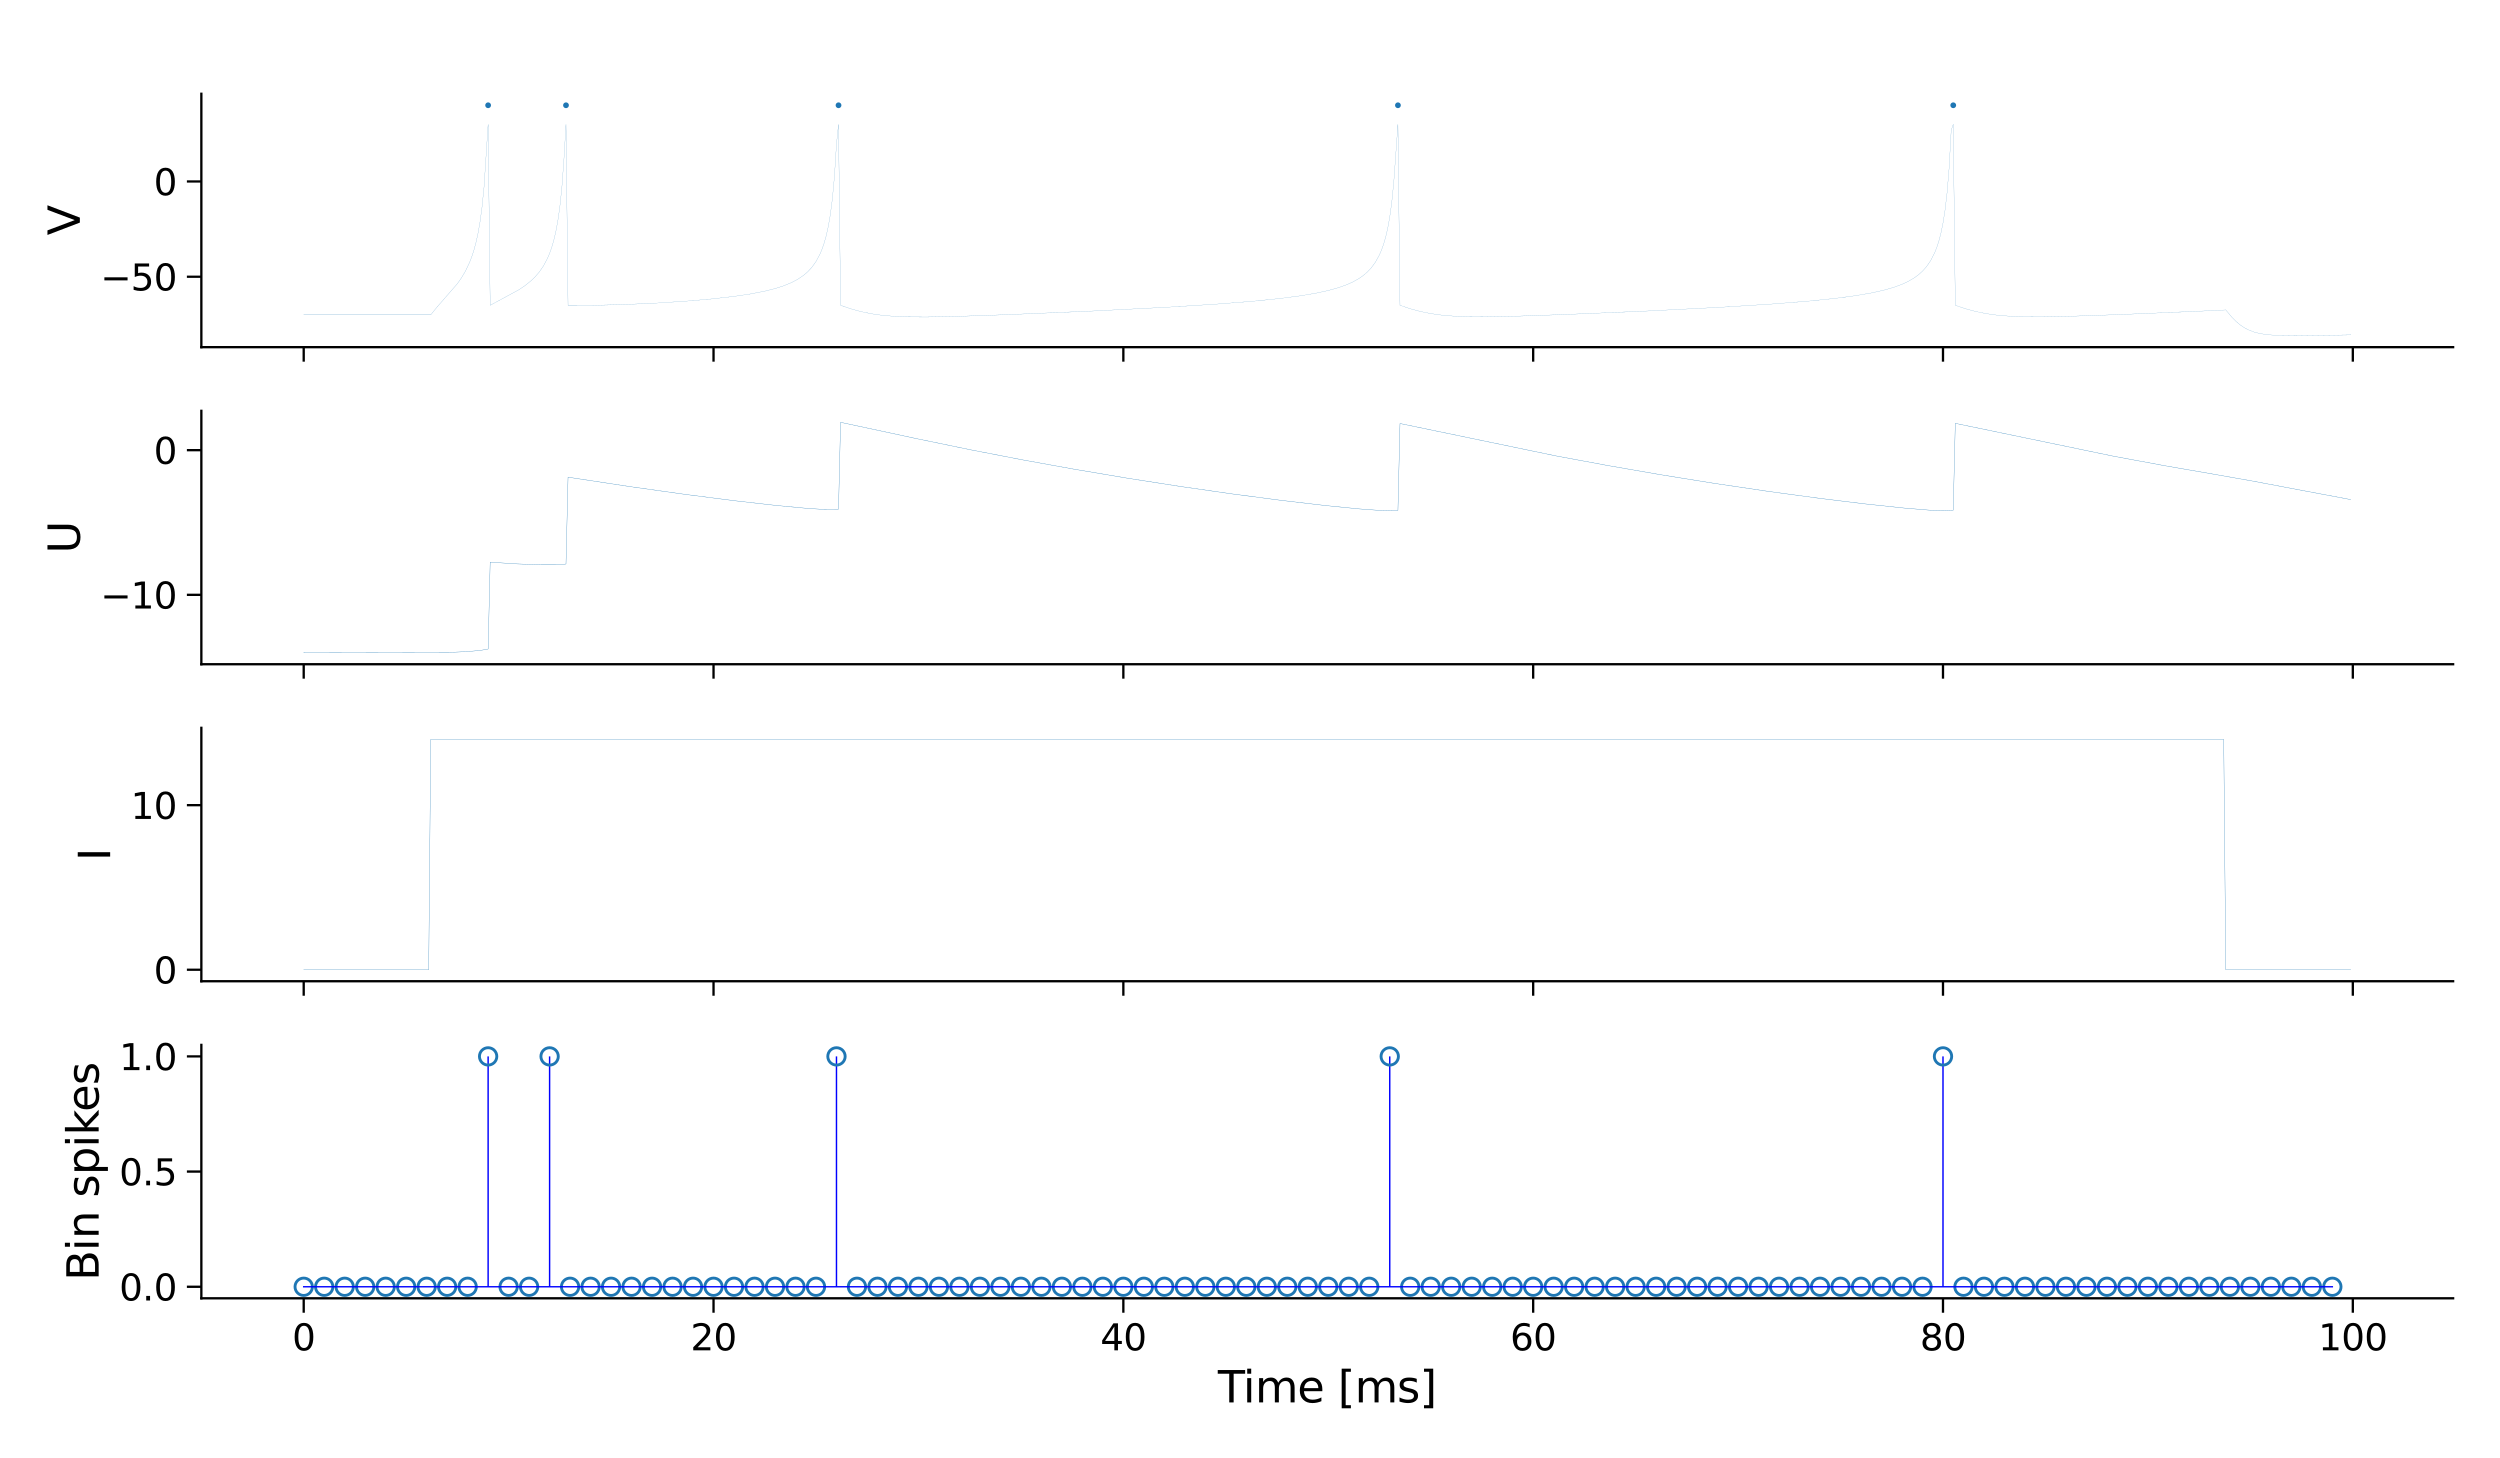<?xml version="1.0" encoding="utf-8" standalone="no"?>
<!DOCTYPE svg PUBLIC "-//W3C//DTD SVG 1.1//EN"
  "http://www.w3.org/Graphics/SVG/1.1/DTD/svg11.dtd">
<svg xmlns:xlink="http://www.w3.org/1999/xlink" width="864pt" height="504pt" viewBox="0 0 864 504" xmlns="http://www.w3.org/2000/svg" version="1.1">
 <defs>
  <style type="text/css">*{stroke-linejoin: round; stroke-linecap: butt}</style>
 </defs>
 <g id="figure_1">
  <g id="patch_1">
   <path d="M 0 504 
L 864 504 
L 864 0 
L 0 0 
z
" style="fill: #ffffff"/>
  </g>
  <g id="axes_1">
   <g id="patch_2">
    <path d="M 69.587 119.981 
L 847.8 119.981 
L 847.8 32.4 
L 69.587 32.4 
z
" style="fill: #ffffff"/>
   </g>
   <g id="PathCollection_1">
    <defs>
     <path id="m3dbcae95e0" d="M 0 0.5 
C 0.133 0.5 0.26 0.447 0.354 0.354 
C 0.447 0.26 0.5 0.133 0.5 0 
C 0.5 -0.133 0.447 -0.26 0.354 -0.354 
C 0.26 -0.447 0.133 -0.5 0 -0.5 
C -0.133 -0.5 -0.26 -0.447 -0.354 -0.354 
C -0.447 -0.26 -0.5 -0.133 -0.5 0 
C -0.5 0.133 -0.447 0.26 -0.354 0.354 
C -0.26 0.447 -0.133 0.5 0 0.5 
z
" style="stroke: #1f77b4"/>
    </defs>
    <g clip-path="url(#p1a8eaaf877)">
     <use xlink:href="#m3dbcae95e0" x="168.696" y="36.381" style="fill: #1f77b4; stroke: #1f77b4"/>
     <use xlink:href="#m3dbcae95e0" x="195.607" y="36.381" style="fill: #1f77b4; stroke: #1f77b4"/>
     <use xlink:href="#m3dbcae95e0" x="289.794" y="36.381" style="fill: #1f77b4; stroke: #1f77b4"/>
     <use xlink:href="#m3dbcae95e0" x="483.126" y="36.381" style="fill: #1f77b4; stroke: #1f77b4"/>
     <use xlink:href="#m3dbcae95e0" x="675.041" y="36.381" style="fill: #1f77b4; stroke: #1f77b4"/>
    </g>
   </g>
   <g id="matplotlib.axis_1">
    <g id="xtick_1">
     <g id="line2d_1">
      <defs>
       <path id="mfb651f5045" d="M 0 0 
L 0 5 
" style="stroke: #000000; stroke-width: 0.8"/>
      </defs>
      <g>
       <use xlink:href="#mfb651f5045" x="104.961" y="119.981" style="stroke: #000000; stroke-width: 0.8"/>
      </g>
     </g>
    </g>
    <g id="xtick_2">
     <g id="line2d_2">
      <g>
       <use xlink:href="#mfb651f5045" x="246.596" y="119.981" style="stroke: #000000; stroke-width: 0.8"/>
      </g>
     </g>
    </g>
    <g id="xtick_3">
     <g id="line2d_3">
      <g>
       <use xlink:href="#mfb651f5045" x="388.23" y="119.981" style="stroke: #000000; stroke-width: 0.8"/>
      </g>
     </g>
    </g>
    <g id="xtick_4">
     <g id="line2d_4">
      <g>
       <use xlink:href="#mfb651f5045" x="529.865" y="119.981" style="stroke: #000000; stroke-width: 0.8"/>
      </g>
     </g>
    </g>
    <g id="xtick_5">
     <g id="line2d_5">
      <g>
       <use xlink:href="#mfb651f5045" x="671.5" y="119.981" style="stroke: #000000; stroke-width: 0.8"/>
      </g>
     </g>
    </g>
    <g id="xtick_6">
     <g id="line2d_6">
      <g>
       <use xlink:href="#mfb651f5045" x="813.135" y="119.981" style="stroke: #000000; stroke-width: 0.8"/>
      </g>
     </g>
    </g>
   </g>
   <g id="matplotlib.axis_2">
    <g id="ytick_1">
     <g id="line2d_7">
      <defs>
       <path id="m206704bc78" d="M 0 0 
L -5 0 
" style="stroke: #000000; stroke-width: 0.8"/>
      </defs>
      <g>
       <use xlink:href="#m206704bc78" x="69.587" y="95.637" style="stroke: #000000; stroke-width: 0.8"/>
      </g>
     </g>
     <g id="text_1">
      <!-- −50 -->
      <g transform="translate(34.717 100.384)scale(0.125 -0.125)">
       <defs>
        <path id="DejaVuSans-2212" d="M 678 2272 
L 4684 2272 
L 4684 1741 
L 678 1741 
L 678 2272 
z
" transform="scale(0.016)"/>
        <path id="DejaVuSans-35" d="M 691 4666 
L 3169 4666 
L 3169 4134 
L 1269 4134 
L 1269 2991 
Q 1406 3038 1543 3061 
Q 1681 3084 1819 3084 
Q 2600 3084 3056 2656 
Q 3513 2228 3513 1497 
Q 3513 744 3044 326 
Q 2575 -91 1722 -91 
Q 1428 -91 1123 -41 
Q 819 9 494 109 
L 494 744 
Q 775 591 1075 516 
Q 1375 441 1709 441 
Q 2250 441 2565 725 
Q 2881 1009 2881 1497 
Q 2881 1984 2565 2268 
Q 2250 2553 1709 2553 
Q 1456 2553 1204 2497 
Q 953 2441 691 2322 
L 691 4666 
z
" transform="scale(0.016)"/>
        <path id="DejaVuSans-30" d="M 2034 4250 
Q 1547 4250 1301 3770 
Q 1056 3291 1056 2328 
Q 1056 1369 1301 889 
Q 1547 409 2034 409 
Q 2525 409 2770 889 
Q 3016 1369 3016 2328 
Q 3016 3291 2770 3770 
Q 2525 4250 2034 4250 
z
M 2034 4750 
Q 2819 4750 3233 4129 
Q 3647 3509 3647 2328 
Q 3647 1150 3233 529 
Q 2819 -91 2034 -91 
Q 1250 -91 836 529 
Q 422 1150 422 2328 
Q 422 3509 836 4129 
Q 1250 4750 2034 4750 
z
" transform="scale(0.016)"/>
       </defs>
       <use xlink:href="#DejaVuSans-2212"/>
       <use xlink:href="#DejaVuSans-35" x="83.789"/>
       <use xlink:href="#DejaVuSans-30" x="147.412"/>
      </g>
     </g>
    </g>
    <g id="ytick_2">
     <g id="line2d_8">
      <g>
       <use xlink:href="#m206704bc78" x="69.587" y="62.717" style="stroke: #000000; stroke-width: 0.8"/>
      </g>
     </g>
     <g id="text_2">
      <!-- 0 -->
      <g transform="translate(53.138 67.464)scale(0.125 -0.125)">
       <use xlink:href="#DejaVuSans-30"/>
      </g>
     </g>
    </g>
    <g id="text_3">
     <!-- V -->
     <g transform="translate(27.598 81.321)rotate(-90)scale(0.15 -0.15)">
      <defs>
       <path id="DejaVuSans-56" d="M 1831 0 
L 50 4666 
L 709 4666 
L 2188 738 
L 3669 4666 
L 4325 4666 
L 2547 0 
L 1831 0 
z
" transform="scale(0.016)"/>
      </defs>
      <use xlink:href="#DejaVuSans-56"/>
     </g>
    </g>
   </g>
   <g id="line2d_9">
    <path d="M 104.961 108.805 
L 148.868 108.805 
L 150.992 106.178 
L 158.074 98.039 
L 159.49 96.01 
L 160.907 93.602 
L 162.323 90.597 
L 163.031 88.759 
L 163.739 86.605 
L 164.447 84.029 
L 165.156 80.872 
L 165.864 76.895 
L 166.572 71.712 
L 167.28 64.669 
L 168.696 42.965 
L 169.405 105.513 
L 179.319 100.144 
L 181.444 98.711 
L 183.568 97 
L 184.984 95.625 
L 186.401 93.97 
L 187.817 91.911 
L 189.234 89.236 
L 189.942 87.561 
L 190.65 85.572 
L 191.358 83.164 
L 192.066 80.186 
L 192.774 76.406 
L 193.483 71.451 
L 194.191 64.694 
L 194.899 54.999 
L 195.607 42.965 
L 196.315 105.513 
L 204.813 105.516 
L 214.728 105.287 
L 226.059 104.788 
L 236.681 104.107 
L 245.887 103.317 
L 253.677 102.432 
L 259.343 101.589 
L 264.3 100.627 
L 267.841 99.736 
L 270.674 98.834 
L 273.506 97.68 
L 275.631 96.564 
L 277.755 95.125 
L 279.172 93.9 
L 280.588 92.368 
L 282.004 90.39 
L 283.421 87.734 
L 284.129 86.032 
L 284.837 83.978 
L 285.545 81.453 
L 286.253 78.279 
L 286.962 74.179 
L 287.67 68.703 
L 288.378 61.068 
L 289.086 49.818 
L 289.794 42.965 
L 290.502 105.513 
L 294.043 106.723 
L 297.584 107.701 
L 301.125 108.432 
L 304.666 108.94 
L 308.915 109.314 
L 313.872 109.519 
L 320.246 109.557 
L 330.16 109.366 
L 347.865 108.755 
L 377.608 107.49 
L 402.394 106.232 
L 420.098 105.124 
L 432.845 104.117 
L 442.052 103.189 
L 449.133 102.272 
L 454.799 101.321 
L 459.048 100.398 
L 462.589 99.411 
L 465.421 98.398 
L 467.546 97.445 
L 469.67 96.248 
L 471.087 95.259 
L 472.503 94.054 
L 473.919 92.552 
L 475.336 90.619 
L 476.752 88.036 
L 477.46 86.387 
L 478.169 84.404 
L 478.877 81.976 
L 479.585 78.938 
L 480.293 75.035 
L 481.001 69.857 
L 481.709 62.702 
L 483.126 42.965 
L 483.834 105.513 
L 487.375 106.698 
L 490.916 107.655 
L 494.457 108.373 
L 497.997 108.872 
L 502.246 109.242 
L 507.204 109.445 
L 513.577 109.484 
L 523.492 109.294 
L 540.488 108.709 
L 569.523 107.473 
L 594.309 106.211 
L 612.013 105.098 
L 624.761 104.085 
L 633.967 103.148 
L 641.049 102.218 
L 646.714 101.251 
L 650.963 100.309 
L 654.504 99.296 
L 657.337 98.251 
L 659.461 97.263 
L 661.586 96.015 
L 663.002 94.977 
L 664.418 93.707 
L 665.835 92.111 
L 667.251 90.039 
L 668.667 87.239 
L 669.376 85.433 
L 670.084 83.242 
L 670.792 80.53 
L 671.5 77.094 
L 672.208 72.612 
L 672.916 66.55 
L 673.625 57.962 
L 674.333 45.033 
L 675.041 42.965 
L 675.749 105.513 
L 679.29 106.701 
L 682.831 107.661 
L 686.372 108.38 
L 689.913 108.881 
L 694.162 109.251 
L 699.119 109.455 
L 705.492 109.494 
L 715.407 109.304 
L 732.403 108.719 
L 761.438 107.484 
L 769.228 107.113 
L 771.353 109.644 
L 772.769 111.074 
L 774.185 112.27 
L 775.602 113.236 
L 777.018 113.993 
L 779.143 114.805 
L 781.267 115.324 
L 784.1 115.717 
L 787.641 115.932 
L 793.306 115.999 
L 806.053 115.843 
L 812.427 115.74 
L 812.427 115.74 
" clip-path="url(#p1a8eaaf877)" style="fill: none; stroke: #1f77b4; stroke-width: 0.05; stroke-linecap: square"/>
   </g>
   <g id="patch_3">
    <path d="M 69.587 119.981 
L 69.587 32.4 
" style="fill: none; stroke: #000000; stroke-width: 0.8; stroke-linejoin: miter; stroke-linecap: square"/>
   </g>
   <g id="patch_4">
    <path d="M 69.587 119.981 
L 847.8 119.981 
" style="fill: none; stroke: #000000; stroke-width: 0.8; stroke-linejoin: miter; stroke-linecap: square"/>
   </g>
  </g>
  <g id="axes_2">
   <g id="patch_5">
    <path d="M 69.587 229.551 
L 847.8 229.551 
L 847.8 141.97 
L 69.587 141.97 
z
" style="fill: #ffffff"/>
   </g>
   <g id="matplotlib.axis_3">
    <g id="xtick_7">
     <g id="line2d_10">
      <g>
       <use xlink:href="#mfb651f5045" x="104.961" y="229.551" style="stroke: #000000; stroke-width: 0.8"/>
      </g>
     </g>
    </g>
    <g id="xtick_8">
     <g id="line2d_11">
      <g>
       <use xlink:href="#mfb651f5045" x="246.596" y="229.551" style="stroke: #000000; stroke-width: 0.8"/>
      </g>
     </g>
    </g>
    <g id="xtick_9">
     <g id="line2d_12">
      <g>
       <use xlink:href="#mfb651f5045" x="388.23" y="229.551" style="stroke: #000000; stroke-width: 0.8"/>
      </g>
     </g>
    </g>
    <g id="xtick_10">
     <g id="line2d_13">
      <g>
       <use xlink:href="#mfb651f5045" x="529.865" y="229.551" style="stroke: #000000; stroke-width: 0.8"/>
      </g>
     </g>
    </g>
    <g id="xtick_11">
     <g id="line2d_14">
      <g>
       <use xlink:href="#mfb651f5045" x="671.5" y="229.551" style="stroke: #000000; stroke-width: 0.8"/>
      </g>
     </g>
    </g>
    <g id="xtick_12">
     <g id="line2d_15">
      <g>
       <use xlink:href="#mfb651f5045" x="813.135" y="229.551" style="stroke: #000000; stroke-width: 0.8"/>
      </g>
     </g>
    </g>
   </g>
   <g id="matplotlib.axis_4">
    <g id="ytick_3">
     <g id="line2d_16">
      <g>
       <use xlink:href="#m206704bc78" x="69.587" y="205.57" style="stroke: #000000; stroke-width: 0.8"/>
      </g>
     </g>
     <g id="text_4">
      <!-- −10 -->
      <g transform="translate(34.717 210.317)scale(0.125 -0.125)">
       <defs>
        <path id="DejaVuSans-31" d="M 794 531 
L 1825 531 
L 1825 4091 
L 703 3866 
L 703 4441 
L 1819 4666 
L 2450 4666 
L 2450 531 
L 3481 531 
L 3481 0 
L 794 0 
L 794 531 
z
" transform="scale(0.016)"/>
       </defs>
       <use xlink:href="#DejaVuSans-2212"/>
       <use xlink:href="#DejaVuSans-31" x="83.789"/>
       <use xlink:href="#DejaVuSans-30" x="147.412"/>
      </g>
     </g>
    </g>
    <g id="ytick_4">
     <g id="line2d_17">
      <g>
       <use xlink:href="#m206704bc78" x="69.587" y="155.57" style="stroke: #000000; stroke-width: 0.8"/>
      </g>
     </g>
     <g id="text_5">
      <!-- 0 -->
      <g transform="translate(53.138 160.317)scale(0.125 -0.125)">
       <use xlink:href="#DejaVuSans-30"/>
      </g>
     </g>
    </g>
    <g id="text_6">
     <!-- U -->
     <g transform="translate(27.598 191.249)rotate(-90)scale(0.15 -0.15)">
      <defs>
       <path id="DejaVuSans-55" d="M 556 4666 
L 1191 4666 
L 1191 1831 
Q 1191 1081 1462 751 
Q 1734 422 2344 422 
Q 2950 422 3222 751 
Q 3494 1081 3494 1831 
L 3494 4666 
L 4128 4666 
L 4128 1753 
Q 4128 841 3676 375 
Q 3225 -91 2344 -91 
Q 1459 -91 1007 375 
Q 556 841 556 1753 
L 556 4666 
z
" transform="scale(0.016)"/>
      </defs>
      <use xlink:href="#DejaVuSans-55"/>
     </g>
    </g>
   </g>
   <g id="line2d_18">
    <path d="M 104.961 225.57 
L 155.241 225.478 
L 161.615 225.182 
L 165.864 224.794 
L 167.988 224.455 
L 168.696 224.293 
L 169.405 194.293 
L 178.611 194.881 
L 187.109 195.207 
L 192.066 195.205 
L 194.899 195.015 
L 195.607 194.913 
L 196.315 164.913 
L 218.269 168.255 
L 237.389 170.941 
L 254.386 173.112 
L 268.549 174.716 
L 279.172 175.709 
L 284.837 176.06 
L 288.378 176.077 
L 289.794 175.951 
L 290.502 145.951 
L 316.705 151.585 
L 335.826 155.529 
L 353.53 158.954 
L 371.234 162.159 
L 389.647 165.265 
L 408.059 168.141 
L 425.764 170.688 
L 442.76 172.92 
L 458.34 174.745 
L 469.67 175.872 
L 476.752 176.392 
L 481.001 176.501 
L 483.126 176.366 
L 483.834 146.366 
L 537.655 157.544 
L 555.36 160.84 
L 573.772 164.039 
L 592.185 167.007 
L 610.597 169.746 
L 628.301 172.155 
L 644.589 174.151 
L 658.045 175.581 
L 666.543 176.287 
L 671.5 176.503 
L 674.333 176.407 
L 675.041 176.312 
L 675.749 146.312 
L 730.279 157.635 
L 747.983 160.926 
L 766.395 164.118 
L 777.726 166.118 
L 812.427 172.66 
L 812.427 172.66 
" clip-path="url(#pbb431c5448)" style="fill: none; stroke: #1f77b4; stroke-width: 0.1; stroke-linecap: square"/>
   </g>
   <g id="patch_6">
    <path d="M 69.587 229.551 
L 69.587 141.97 
" style="fill: none; stroke: #000000; stroke-width: 0.8; stroke-linejoin: miter; stroke-linecap: square"/>
   </g>
   <g id="patch_7">
    <path d="M 69.587 229.551 
L 847.8 229.551 
" style="fill: none; stroke: #000000; stroke-width: 0.8; stroke-linejoin: miter; stroke-linecap: square"/>
   </g>
  </g>
  <g id="axes_3">
   <g id="patch_8">
    <path d="M 69.587 339.12 
L 847.8 339.12 
L 847.8 251.539 
L 69.587 251.539 
z
" style="fill: #ffffff"/>
   </g>
   <g id="matplotlib.axis_5">
    <g id="xtick_13">
     <g id="line2d_19">
      <g>
       <use xlink:href="#mfb651f5045" x="104.961" y="339.12" style="stroke: #000000; stroke-width: 0.8"/>
      </g>
     </g>
    </g>
    <g id="xtick_14">
     <g id="line2d_20">
      <g>
       <use xlink:href="#mfb651f5045" x="246.596" y="339.12" style="stroke: #000000; stroke-width: 0.8"/>
      </g>
     </g>
    </g>
    <g id="xtick_15">
     <g id="line2d_21">
      <g>
       <use xlink:href="#mfb651f5045" x="388.23" y="339.12" style="stroke: #000000; stroke-width: 0.8"/>
      </g>
     </g>
    </g>
    <g id="xtick_16">
     <g id="line2d_22">
      <g>
       <use xlink:href="#mfb651f5045" x="529.865" y="339.12" style="stroke: #000000; stroke-width: 0.8"/>
      </g>
     </g>
    </g>
    <g id="xtick_17">
     <g id="line2d_23">
      <g>
       <use xlink:href="#mfb651f5045" x="671.5" y="339.12" style="stroke: #000000; stroke-width: 0.8"/>
      </g>
     </g>
    </g>
    <g id="xtick_18">
     <g id="line2d_24">
      <g>
       <use xlink:href="#mfb651f5045" x="813.135" y="339.12" style="stroke: #000000; stroke-width: 0.8"/>
      </g>
     </g>
    </g>
   </g>
   <g id="matplotlib.axis_6">
    <g id="ytick_5">
     <g id="line2d_25">
      <g>
       <use xlink:href="#m206704bc78" x="69.587" y="335.139" style="stroke: #000000; stroke-width: 0.8"/>
      </g>
     </g>
     <g id="text_7">
      <!-- 0 -->
      <g transform="translate(53.138 339.886)scale(0.125 -0.125)">
       <use xlink:href="#DejaVuSans-30"/>
      </g>
     </g>
    </g>
    <g id="ytick_6">
     <g id="line2d_26">
      <g>
       <use xlink:href="#m206704bc78" x="69.587" y="278.269" style="stroke: #000000; stroke-width: 0.8"/>
      </g>
     </g>
     <g id="text_8">
      <!-- 10 -->
      <g transform="translate(45.188 283.016)scale(0.125 -0.125)">
       <use xlink:href="#DejaVuSans-31"/>
       <use xlink:href="#DejaVuSans-30" x="63.623"/>
      </g>
     </g>
    </g>
    <g id="text_9">
     <!-- I -->
     <g transform="translate(38.068 297.542)rotate(-90)scale(0.15 -0.15)">
      <defs>
       <path id="DejaVuSans-49" d="M 628 4666 
L 1259 4666 
L 1259 0 
L 628 0 
L 628 4666 
z
" transform="scale(0.016)"/>
      </defs>
      <use xlink:href="#DejaVuSans-49"/>
     </g>
    </g>
   </g>
   <g id="line2d_27">
    <path d="M 104.961 335.139 
L 148.159 335.139 
L 148.868 255.52 
L 768.52 255.52 
L 769.228 335.139 
L 812.427 335.139 
L 812.427 335.139 
" clip-path="url(#p125c2876a6)" style="fill: none; stroke: #1f77b4; stroke-width: 0.1; stroke-linecap: square"/>
   </g>
   <g id="patch_9">
    <path d="M 69.587 339.12 
L 69.587 251.539 
" style="fill: none; stroke: #000000; stroke-width: 0.8; stroke-linejoin: miter; stroke-linecap: square"/>
   </g>
   <g id="patch_10">
    <path d="M 69.587 339.12 
L 847.8 339.12 
" style="fill: none; stroke: #000000; stroke-width: 0.8; stroke-linejoin: miter; stroke-linecap: square"/>
   </g>
  </g>
  <g id="axes_4">
   <g id="patch_11">
    <path d="M 69.587 448.69 
L 847.8 448.69 
L 847.8 361.109 
L 69.587 361.109 
z
" style="fill: #ffffff"/>
   </g>
   <g id="matplotlib.axis_7">
    <g id="xtick_19">
     <g id="line2d_28">
      <g>
       <use xlink:href="#mfb651f5045" x="104.961" y="448.69" style="stroke: #000000; stroke-width: 0.8"/>
      </g>
     </g>
     <g id="text_10">
      <!-- 0 -->
      <g transform="translate(100.986 466.684)scale(0.125 -0.125)">
       <use xlink:href="#DejaVuSans-30"/>
      </g>
     </g>
    </g>
    <g id="xtick_20">
     <g id="line2d_29">
      <g>
       <use xlink:href="#mfb651f5045" x="246.596" y="448.69" style="stroke: #000000; stroke-width: 0.8"/>
      </g>
     </g>
     <g id="text_11">
      <!-- 20 -->
      <g transform="translate(238.646 466.684)scale(0.125 -0.125)">
       <defs>
        <path id="DejaVuSans-32" d="M 1228 531 
L 3431 531 
L 3431 0 
L 469 0 
L 469 531 
Q 828 903 1448 1529 
Q 2069 2156 2228 2338 
Q 2531 2678 2651 2914 
Q 2772 3150 2772 3378 
Q 2772 3750 2511 3984 
Q 2250 4219 1831 4219 
Q 1534 4219 1204 4116 
Q 875 4013 500 3803 
L 500 4441 
Q 881 4594 1212 4672 
Q 1544 4750 1819 4750 
Q 2544 4750 2975 4387 
Q 3406 4025 3406 3419 
Q 3406 3131 3298 2873 
Q 3191 2616 2906 2266 
Q 2828 2175 2409 1742 
Q 1991 1309 1228 531 
z
" transform="scale(0.016)"/>
       </defs>
       <use xlink:href="#DejaVuSans-32"/>
       <use xlink:href="#DejaVuSans-30" x="63.623"/>
      </g>
     </g>
    </g>
    <g id="xtick_21">
     <g id="line2d_30">
      <g>
       <use xlink:href="#mfb651f5045" x="388.23" y="448.69" style="stroke: #000000; stroke-width: 0.8"/>
      </g>
     </g>
     <g id="text_12">
      <!-- 40 -->
      <g transform="translate(380.28 466.684)scale(0.125 -0.125)">
       <defs>
        <path id="DejaVuSans-34" d="M 2419 4116 
L 825 1625 
L 2419 1625 
L 2419 4116 
z
M 2253 4666 
L 3047 4666 
L 3047 1625 
L 3713 1625 
L 3713 1100 
L 3047 1100 
L 3047 0 
L 2419 0 
L 2419 1100 
L 313 1100 
L 313 1709 
L 2253 4666 
z
" transform="scale(0.016)"/>
       </defs>
       <use xlink:href="#DejaVuSans-34"/>
       <use xlink:href="#DejaVuSans-30" x="63.623"/>
      </g>
     </g>
    </g>
    <g id="xtick_22">
     <g id="line2d_31">
      <g>
       <use xlink:href="#mfb651f5045" x="529.865" y="448.69" style="stroke: #000000; stroke-width: 0.8"/>
      </g>
     </g>
     <g id="text_13">
      <!-- 60 -->
      <g transform="translate(521.915 466.684)scale(0.125 -0.125)">
       <defs>
        <path id="DejaVuSans-36" d="M 2113 2584 
Q 1688 2584 1439 2293 
Q 1191 2003 1191 1497 
Q 1191 994 1439 701 
Q 1688 409 2113 409 
Q 2538 409 2786 701 
Q 3034 994 3034 1497 
Q 3034 2003 2786 2293 
Q 2538 2584 2113 2584 
z
M 3366 4563 
L 3366 3988 
Q 3128 4100 2886 4159 
Q 2644 4219 2406 4219 
Q 1781 4219 1451 3797 
Q 1122 3375 1075 2522 
Q 1259 2794 1537 2939 
Q 1816 3084 2150 3084 
Q 2853 3084 3261 2657 
Q 3669 2231 3669 1497 
Q 3669 778 3244 343 
Q 2819 -91 2113 -91 
Q 1303 -91 875 529 
Q 447 1150 447 2328 
Q 447 3434 972 4092 
Q 1497 4750 2381 4750 
Q 2619 4750 2861 4703 
Q 3103 4656 3366 4563 
z
" transform="scale(0.016)"/>
       </defs>
       <use xlink:href="#DejaVuSans-36"/>
       <use xlink:href="#DejaVuSans-30" x="63.623"/>
      </g>
     </g>
    </g>
    <g id="xtick_23">
     <g id="line2d_32">
      <g>
       <use xlink:href="#mfb651f5045" x="671.5" y="448.69" style="stroke: #000000; stroke-width: 0.8"/>
      </g>
     </g>
     <g id="text_14">
      <!-- 80 -->
      <g transform="translate(663.55 466.684)scale(0.125 -0.125)">
       <defs>
        <path id="DejaVuSans-38" d="M 2034 2216 
Q 1584 2216 1326 1975 
Q 1069 1734 1069 1313 
Q 1069 891 1326 650 
Q 1584 409 2034 409 
Q 2484 409 2743 651 
Q 3003 894 3003 1313 
Q 3003 1734 2745 1975 
Q 2488 2216 2034 2216 
z
M 1403 2484 
Q 997 2584 770 2862 
Q 544 3141 544 3541 
Q 544 4100 942 4425 
Q 1341 4750 2034 4750 
Q 2731 4750 3128 4425 
Q 3525 4100 3525 3541 
Q 3525 3141 3298 2862 
Q 3072 2584 2669 2484 
Q 3125 2378 3379 2068 
Q 3634 1759 3634 1313 
Q 3634 634 3220 271 
Q 2806 -91 2034 -91 
Q 1263 -91 848 271 
Q 434 634 434 1313 
Q 434 1759 690 2068 
Q 947 2378 1403 2484 
z
M 1172 3481 
Q 1172 3119 1398 2916 
Q 1625 2713 2034 2713 
Q 2441 2713 2670 2916 
Q 2900 3119 2900 3481 
Q 2900 3844 2670 4047 
Q 2441 4250 2034 4250 
Q 1625 4250 1398 4047 
Q 1172 3844 1172 3481 
z
" transform="scale(0.016)"/>
       </defs>
       <use xlink:href="#DejaVuSans-38"/>
       <use xlink:href="#DejaVuSans-30" x="63.623"/>
      </g>
     </g>
    </g>
    <g id="xtick_24">
     <g id="line2d_33">
      <g>
       <use xlink:href="#mfb651f5045" x="813.135" y="448.69" style="stroke: #000000; stroke-width: 0.8"/>
      </g>
     </g>
     <g id="text_15">
      <!-- 100 -->
      <g transform="translate(801.21 466.684)scale(0.125 -0.125)">
       <use xlink:href="#DejaVuSans-31"/>
       <use xlink:href="#DejaVuSans-30" x="63.623"/>
       <use xlink:href="#DejaVuSans-30" x="127.246"/>
      </g>
     </g>
    </g>
    <g id="text_16">
     <!-- Time [ms] -->
     <g transform="translate(420.895 484.68)scale(0.15 -0.15)">
      <defs>
       <path id="DejaVuSans-54" d="M -19 4666 
L 3928 4666 
L 3928 4134 
L 2272 4134 
L 2272 0 
L 1638 0 
L 1638 4134 
L -19 4134 
L -19 4666 
z
" transform="scale(0.016)"/>
       <path id="DejaVuSans-69" d="M 603 3500 
L 1178 3500 
L 1178 0 
L 603 0 
L 603 3500 
z
M 603 4863 
L 1178 4863 
L 1178 4134 
L 603 4134 
L 603 4863 
z
" transform="scale(0.016)"/>
       <path id="DejaVuSans-6d" d="M 3328 2828 
Q 3544 3216 3844 3400 
Q 4144 3584 4550 3584 
Q 5097 3584 5394 3201 
Q 5691 2819 5691 2113 
L 5691 0 
L 5113 0 
L 5113 2094 
Q 5113 2597 4934 2840 
Q 4756 3084 4391 3084 
Q 3944 3084 3684 2787 
Q 3425 2491 3425 1978 
L 3425 0 
L 2847 0 
L 2847 2094 
Q 2847 2600 2669 2842 
Q 2491 3084 2119 3084 
Q 1678 3084 1418 2786 
Q 1159 2488 1159 1978 
L 1159 0 
L 581 0 
L 581 3500 
L 1159 3500 
L 1159 2956 
Q 1356 3278 1631 3431 
Q 1906 3584 2284 3584 
Q 2666 3584 2933 3390 
Q 3200 3197 3328 2828 
z
" transform="scale(0.016)"/>
       <path id="DejaVuSans-65" d="M 3597 1894 
L 3597 1613 
L 953 1613 
Q 991 1019 1311 708 
Q 1631 397 2203 397 
Q 2534 397 2845 478 
Q 3156 559 3463 722 
L 3463 178 
Q 3153 47 2828 -22 
Q 2503 -91 2169 -91 
Q 1331 -91 842 396 
Q 353 884 353 1716 
Q 353 2575 817 3079 
Q 1281 3584 2069 3584 
Q 2775 3584 3186 3129 
Q 3597 2675 3597 1894 
z
M 3022 2063 
Q 3016 2534 2758 2815 
Q 2500 3097 2075 3097 
Q 1594 3097 1305 2825 
Q 1016 2553 972 2059 
L 3022 2063 
z
" transform="scale(0.016)"/>
       <path id="DejaVuSans-20" transform="scale(0.016)"/>
       <path id="DejaVuSans-5b" d="M 550 4863 
L 1875 4863 
L 1875 4416 
L 1125 4416 
L 1125 -397 
L 1875 -397 
L 1875 -844 
L 550 -844 
L 550 4863 
z
" transform="scale(0.016)"/>
       <path id="DejaVuSans-73" d="M 2834 3397 
L 2834 2853 
Q 2591 2978 2328 3040 
Q 2066 3103 1784 3103 
Q 1356 3103 1142 2972 
Q 928 2841 928 2578 
Q 928 2378 1081 2264 
Q 1234 2150 1697 2047 
L 1894 2003 
Q 2506 1872 2764 1633 
Q 3022 1394 3022 966 
Q 3022 478 2636 193 
Q 2250 -91 1575 -91 
Q 1294 -91 989 -36 
Q 684 19 347 128 
L 347 722 
Q 666 556 975 473 
Q 1284 391 1588 391 
Q 1994 391 2212 530 
Q 2431 669 2431 922 
Q 2431 1156 2273 1281 
Q 2116 1406 1581 1522 
L 1381 1569 
Q 847 1681 609 1914 
Q 372 2147 372 2553 
Q 372 3047 722 3315 
Q 1072 3584 1716 3584 
Q 2034 3584 2315 3537 
Q 2597 3491 2834 3397 
z
" transform="scale(0.016)"/>
       <path id="DejaVuSans-5d" d="M 1947 4863 
L 1947 -844 
L 622 -844 
L 622 -397 
L 1369 -397 
L 1369 4416 
L 622 4416 
L 622 4863 
L 1947 4863 
z
" transform="scale(0.016)"/>
      </defs>
      <use xlink:href="#DejaVuSans-54"/>
      <use xlink:href="#DejaVuSans-69" x="57.959"/>
      <use xlink:href="#DejaVuSans-6d" x="85.742"/>
      <use xlink:href="#DejaVuSans-65" x="183.154"/>
      <use xlink:href="#DejaVuSans-20" x="244.678"/>
      <use xlink:href="#DejaVuSans-5b" x="276.465"/>
      <use xlink:href="#DejaVuSans-6d" x="315.479"/>
      <use xlink:href="#DejaVuSans-73" x="412.891"/>
      <use xlink:href="#DejaVuSans-5d" x="464.99"/>
     </g>
    </g>
   </g>
   <g id="matplotlib.axis_8">
    <g id="ytick_7">
     <g id="line2d_34">
      <g>
       <use xlink:href="#m206704bc78" x="69.587" y="444.709" style="stroke: #000000; stroke-width: 0.8"/>
      </g>
     </g>
     <g id="text_17">
      <!-- 0.0 -->
      <g transform="translate(41.217 449.456)scale(0.125 -0.125)">
       <defs>
        <path id="DejaVuSans-2e" d="M 684 794 
L 1344 794 
L 1344 0 
L 684 0 
L 684 794 
z
" transform="scale(0.016)"/>
       </defs>
       <use xlink:href="#DejaVuSans-30"/>
       <use xlink:href="#DejaVuSans-2e" x="63.623"/>
       <use xlink:href="#DejaVuSans-30" x="95.41"/>
      </g>
     </g>
    </g>
    <g id="ytick_8">
     <g id="line2d_35">
      <g>
       <use xlink:href="#m206704bc78" x="69.587" y="404.9" style="stroke: #000000; stroke-width: 0.8"/>
      </g>
     </g>
     <g id="text_18">
      <!-- 0.5 -->
      <g transform="translate(41.217 409.647)scale(0.125 -0.125)">
       <use xlink:href="#DejaVuSans-30"/>
       <use xlink:href="#DejaVuSans-2e" x="63.623"/>
       <use xlink:href="#DejaVuSans-35" x="95.41"/>
      </g>
     </g>
    </g>
    <g id="ytick_9">
     <g id="line2d_36">
      <g>
       <use xlink:href="#m206704bc78" x="69.587" y="365.09" style="stroke: #000000; stroke-width: 0.8"/>
      </g>
     </g>
     <g id="text_19">
      <!-- 1.0 -->
      <g transform="translate(41.217 369.837)scale(0.125 -0.125)">
       <use xlink:href="#DejaVuSans-31"/>
       <use xlink:href="#DejaVuSans-2e" x="63.623"/>
       <use xlink:href="#DejaVuSans-30" x="95.41"/>
      </g>
     </g>
    </g>
    <g id="text_20">
     <!-- Bin spikes -->
     <g transform="translate(34.097 442.611)rotate(-90)scale(0.15 -0.15)">
      <defs>
       <path id="DejaVuSans-42" d="M 1259 2228 
L 1259 519 
L 2272 519 
Q 2781 519 3026 730 
Q 3272 941 3272 1375 
Q 3272 1813 3026 2020 
Q 2781 2228 2272 2228 
L 1259 2228 
z
M 1259 4147 
L 1259 2741 
L 2194 2741 
Q 2656 2741 2882 2914 
Q 3109 3088 3109 3444 
Q 3109 3797 2882 3972 
Q 2656 4147 2194 4147 
L 1259 4147 
z
M 628 4666 
L 2241 4666 
Q 2963 4666 3353 4366 
Q 3744 4066 3744 3513 
Q 3744 3084 3544 2831 
Q 3344 2578 2956 2516 
Q 3422 2416 3680 2098 
Q 3938 1781 3938 1306 
Q 3938 681 3513 340 
Q 3088 0 2303 0 
L 628 0 
L 628 4666 
z
" transform="scale(0.016)"/>
       <path id="DejaVuSans-6e" d="M 3513 2113 
L 3513 0 
L 2938 0 
L 2938 2094 
Q 2938 2591 2744 2837 
Q 2550 3084 2163 3084 
Q 1697 3084 1428 2787 
Q 1159 2491 1159 1978 
L 1159 0 
L 581 0 
L 581 3500 
L 1159 3500 
L 1159 2956 
Q 1366 3272 1645 3428 
Q 1925 3584 2291 3584 
Q 2894 3584 3203 3211 
Q 3513 2838 3513 2113 
z
" transform="scale(0.016)"/>
       <path id="DejaVuSans-70" d="M 1159 525 
L 1159 -1331 
L 581 -1331 
L 581 3500 
L 1159 3500 
L 1159 2969 
Q 1341 3281 1617 3432 
Q 1894 3584 2278 3584 
Q 2916 3584 3314 3078 
Q 3713 2572 3713 1747 
Q 3713 922 3314 415 
Q 2916 -91 2278 -91 
Q 1894 -91 1617 61 
Q 1341 213 1159 525 
z
M 3116 1747 
Q 3116 2381 2855 2742 
Q 2594 3103 2138 3103 
Q 1681 3103 1420 2742 
Q 1159 2381 1159 1747 
Q 1159 1113 1420 752 
Q 1681 391 2138 391 
Q 2594 391 2855 752 
Q 3116 1113 3116 1747 
z
" transform="scale(0.016)"/>
       <path id="DejaVuSans-6b" d="M 581 4863 
L 1159 4863 
L 1159 1991 
L 2875 3500 
L 3609 3500 
L 1753 1863 
L 3688 0 
L 2938 0 
L 1159 1709 
L 1159 0 
L 581 0 
L 581 4863 
z
" transform="scale(0.016)"/>
      </defs>
      <use xlink:href="#DejaVuSans-42"/>
      <use xlink:href="#DejaVuSans-69" x="68.604"/>
      <use xlink:href="#DejaVuSans-6e" x="96.387"/>
      <use xlink:href="#DejaVuSans-20" x="159.766"/>
      <use xlink:href="#DejaVuSans-73" x="191.553"/>
      <use xlink:href="#DejaVuSans-70" x="243.652"/>
      <use xlink:href="#DejaVuSans-69" x="307.129"/>
      <use xlink:href="#DejaVuSans-6b" x="334.912"/>
      <use xlink:href="#DejaVuSans-65" x="389.197"/>
      <use xlink:href="#DejaVuSans-73" x="450.721"/>
     </g>
    </g>
   </g>
   <g id="LineCollection_1">
    <path d="M 104.961 444.709 
L 104.961 444.709 
" clip-path="url(#pef6cb96b72)" style="fill: none; stroke: #0000ff; stroke-width: 0.5"/>
    <path d="M 112.043 444.709 
L 112.043 444.709 
" clip-path="url(#pef6cb96b72)" style="fill: none; stroke: #0000ff; stroke-width: 0.5"/>
    <path d="M 119.124 444.709 
L 119.124 444.709 
" clip-path="url(#pef6cb96b72)" style="fill: none; stroke: #0000ff; stroke-width: 0.5"/>
    <path d="M 126.206 444.709 
L 126.206 444.709 
" clip-path="url(#pef6cb96b72)" style="fill: none; stroke: #0000ff; stroke-width: 0.5"/>
    <path d="M 133.288 444.709 
L 133.288 444.709 
" clip-path="url(#pef6cb96b72)" style="fill: none; stroke: #0000ff; stroke-width: 0.5"/>
    <path d="M 140.369 444.709 
L 140.369 444.709 
" clip-path="url(#pef6cb96b72)" style="fill: none; stroke: #0000ff; stroke-width: 0.5"/>
    <path d="M 147.451 444.709 
L 147.451 444.709 
" clip-path="url(#pef6cb96b72)" style="fill: none; stroke: #0000ff; stroke-width: 0.5"/>
    <path d="M 154.533 444.709 
L 154.533 444.709 
" clip-path="url(#pef6cb96b72)" style="fill: none; stroke: #0000ff; stroke-width: 0.5"/>
    <path d="M 161.615 444.709 
L 161.615 444.709 
" clip-path="url(#pef6cb96b72)" style="fill: none; stroke: #0000ff; stroke-width: 0.5"/>
    <path d="M 168.696 444.709 
L 168.696 365.09 
" clip-path="url(#pef6cb96b72)" style="fill: none; stroke: #0000ff; stroke-width: 0.5"/>
    <path d="M 175.778 444.709 
L 175.778 444.709 
" clip-path="url(#pef6cb96b72)" style="fill: none; stroke: #0000ff; stroke-width: 0.5"/>
    <path d="M 182.86 444.709 
L 182.86 444.709 
" clip-path="url(#pef6cb96b72)" style="fill: none; stroke: #0000ff; stroke-width: 0.5"/>
    <path d="M 189.942 444.709 
L 189.942 365.09 
" clip-path="url(#pef6cb96b72)" style="fill: none; stroke: #0000ff; stroke-width: 0.5"/>
    <path d="M 197.023 444.709 
L 197.023 444.709 
" clip-path="url(#pef6cb96b72)" style="fill: none; stroke: #0000ff; stroke-width: 0.5"/>
    <path d="M 204.105 444.709 
L 204.105 444.709 
" clip-path="url(#pef6cb96b72)" style="fill: none; stroke: #0000ff; stroke-width: 0.5"/>
    <path d="M 211.187 444.709 
L 211.187 444.709 
" clip-path="url(#pef6cb96b72)" style="fill: none; stroke: #0000ff; stroke-width: 0.5"/>
    <path d="M 218.269 444.709 
L 218.269 444.709 
" clip-path="url(#pef6cb96b72)" style="fill: none; stroke: #0000ff; stroke-width: 0.5"/>
    <path d="M 225.35 444.709 
L 225.35 444.709 
" clip-path="url(#pef6cb96b72)" style="fill: none; stroke: #0000ff; stroke-width: 0.5"/>
    <path d="M 232.432 444.709 
L 232.432 444.709 
" clip-path="url(#pef6cb96b72)" style="fill: none; stroke: #0000ff; stroke-width: 0.5"/>
    <path d="M 239.514 444.709 
L 239.514 444.709 
" clip-path="url(#pef6cb96b72)" style="fill: none; stroke: #0000ff; stroke-width: 0.5"/>
    <path d="M 246.596 444.709 
L 246.596 444.709 
" clip-path="url(#pef6cb96b72)" style="fill: none; stroke: #0000ff; stroke-width: 0.5"/>
    <path d="M 253.677 444.709 
L 253.677 444.709 
" clip-path="url(#pef6cb96b72)" style="fill: none; stroke: #0000ff; stroke-width: 0.5"/>
    <path d="M 260.759 444.709 
L 260.759 444.709 
" clip-path="url(#pef6cb96b72)" style="fill: none; stroke: #0000ff; stroke-width: 0.5"/>
    <path d="M 267.841 444.709 
L 267.841 444.709 
" clip-path="url(#pef6cb96b72)" style="fill: none; stroke: #0000ff; stroke-width: 0.5"/>
    <path d="M 274.923 444.709 
L 274.923 444.709 
" clip-path="url(#pef6cb96b72)" style="fill: none; stroke: #0000ff; stroke-width: 0.5"/>
    <path d="M 282.004 444.709 
L 282.004 444.709 
" clip-path="url(#pef6cb96b72)" style="fill: none; stroke: #0000ff; stroke-width: 0.5"/>
    <path d="M 289.086 444.709 
L 289.086 365.09 
" clip-path="url(#pef6cb96b72)" style="fill: none; stroke: #0000ff; stroke-width: 0.5"/>
    <path d="M 296.168 444.709 
L 296.168 444.709 
" clip-path="url(#pef6cb96b72)" style="fill: none; stroke: #0000ff; stroke-width: 0.5"/>
    <path d="M 303.25 444.709 
L 303.25 444.709 
" clip-path="url(#pef6cb96b72)" style="fill: none; stroke: #0000ff; stroke-width: 0.5"/>
    <path d="M 310.331 444.709 
L 310.331 444.709 
" clip-path="url(#pef6cb96b72)" style="fill: none; stroke: #0000ff; stroke-width: 0.5"/>
    <path d="M 317.413 444.709 
L 317.413 444.709 
" clip-path="url(#pef6cb96b72)" style="fill: none; stroke: #0000ff; stroke-width: 0.5"/>
    <path d="M 324.495 444.709 
L 324.495 444.709 
" clip-path="url(#pef6cb96b72)" style="fill: none; stroke: #0000ff; stroke-width: 0.5"/>
    <path d="M 331.576 444.709 
L 331.576 444.709 
" clip-path="url(#pef6cb96b72)" style="fill: none; stroke: #0000ff; stroke-width: 0.5"/>
    <path d="M 338.658 444.709 
L 338.658 444.709 
" clip-path="url(#pef6cb96b72)" style="fill: none; stroke: #0000ff; stroke-width: 0.5"/>
    <path d="M 345.74 444.709 
L 345.74 444.709 
" clip-path="url(#pef6cb96b72)" style="fill: none; stroke: #0000ff; stroke-width: 0.5"/>
    <path d="M 352.822 444.709 
L 352.822 444.709 
" clip-path="url(#pef6cb96b72)" style="fill: none; stroke: #0000ff; stroke-width: 0.5"/>
    <path d="M 359.903 444.709 
L 359.903 444.709 
" clip-path="url(#pef6cb96b72)" style="fill: none; stroke: #0000ff; stroke-width: 0.5"/>
    <path d="M 366.985 444.709 
L 366.985 444.709 
" clip-path="url(#pef6cb96b72)" style="fill: none; stroke: #0000ff; stroke-width: 0.5"/>
    <path d="M 374.067 444.709 
L 374.067 444.709 
" clip-path="url(#pef6cb96b72)" style="fill: none; stroke: #0000ff; stroke-width: 0.5"/>
    <path d="M 381.149 444.709 
L 381.149 444.709 
" clip-path="url(#pef6cb96b72)" style="fill: none; stroke: #0000ff; stroke-width: 0.5"/>
    <path d="M 388.23 444.709 
L 388.23 444.709 
" clip-path="url(#pef6cb96b72)" style="fill: none; stroke: #0000ff; stroke-width: 0.5"/>
    <path d="M 395.312 444.709 
L 395.312 444.709 
" clip-path="url(#pef6cb96b72)" style="fill: none; stroke: #0000ff; stroke-width: 0.5"/>
    <path d="M 402.394 444.709 
L 402.394 444.709 
" clip-path="url(#pef6cb96b72)" style="fill: none; stroke: #0000ff; stroke-width: 0.5"/>
    <path d="M 409.476 444.709 
L 409.476 444.709 
" clip-path="url(#pef6cb96b72)" style="fill: none; stroke: #0000ff; stroke-width: 0.5"/>
    <path d="M 416.557 444.709 
L 416.557 444.709 
" clip-path="url(#pef6cb96b72)" style="fill: none; stroke: #0000ff; stroke-width: 0.5"/>
    <path d="M 423.639 444.709 
L 423.639 444.709 
" clip-path="url(#pef6cb96b72)" style="fill: none; stroke: #0000ff; stroke-width: 0.5"/>
    <path d="M 430.721 444.709 
L 430.721 444.709 
" clip-path="url(#pef6cb96b72)" style="fill: none; stroke: #0000ff; stroke-width: 0.5"/>
    <path d="M 437.803 444.709 
L 437.803 444.709 
" clip-path="url(#pef6cb96b72)" style="fill: none; stroke: #0000ff; stroke-width: 0.5"/>
    <path d="M 444.884 444.709 
L 444.884 444.709 
" clip-path="url(#pef6cb96b72)" style="fill: none; stroke: #0000ff; stroke-width: 0.5"/>
    <path d="M 451.966 444.709 
L 451.966 444.709 
" clip-path="url(#pef6cb96b72)" style="fill: none; stroke: #0000ff; stroke-width: 0.5"/>
    <path d="M 459.048 444.709 
L 459.048 444.709 
" clip-path="url(#pef6cb96b72)" style="fill: none; stroke: #0000ff; stroke-width: 0.5"/>
    <path d="M 466.13 444.709 
L 466.13 444.709 
" clip-path="url(#pef6cb96b72)" style="fill: none; stroke: #0000ff; stroke-width: 0.5"/>
    <path d="M 473.211 444.709 
L 473.211 444.709 
" clip-path="url(#pef6cb96b72)" style="fill: none; stroke: #0000ff; stroke-width: 0.5"/>
    <path d="M 480.293 444.709 
L 480.293 365.09 
" clip-path="url(#pef6cb96b72)" style="fill: none; stroke: #0000ff; stroke-width: 0.5"/>
    <path d="M 487.375 444.709 
L 487.375 444.709 
" clip-path="url(#pef6cb96b72)" style="fill: none; stroke: #0000ff; stroke-width: 0.5"/>
    <path d="M 494.457 444.709 
L 494.457 444.709 
" clip-path="url(#pef6cb96b72)" style="fill: none; stroke: #0000ff; stroke-width: 0.5"/>
    <path d="M 501.538 444.709 
L 501.538 444.709 
" clip-path="url(#pef6cb96b72)" style="fill: none; stroke: #0000ff; stroke-width: 0.5"/>
    <path d="M 508.62 444.709 
L 508.62 444.709 
" clip-path="url(#pef6cb96b72)" style="fill: none; stroke: #0000ff; stroke-width: 0.5"/>
    <path d="M 515.702 444.709 
L 515.702 444.709 
" clip-path="url(#pef6cb96b72)" style="fill: none; stroke: #0000ff; stroke-width: 0.5"/>
    <path d="M 522.784 444.709 
L 522.784 444.709 
" clip-path="url(#pef6cb96b72)" style="fill: none; stroke: #0000ff; stroke-width: 0.5"/>
    <path d="M 529.865 444.709 
L 529.865 444.709 
" clip-path="url(#pef6cb96b72)" style="fill: none; stroke: #0000ff; stroke-width: 0.5"/>
    <path d="M 536.947 444.709 
L 536.947 444.709 
" clip-path="url(#pef6cb96b72)" style="fill: none; stroke: #0000ff; stroke-width: 0.5"/>
    <path d="M 544.029 444.709 
L 544.029 444.709 
" clip-path="url(#pef6cb96b72)" style="fill: none; stroke: #0000ff; stroke-width: 0.5"/>
    <path d="M 551.11 444.709 
L 551.11 444.709 
" clip-path="url(#pef6cb96b72)" style="fill: none; stroke: #0000ff; stroke-width: 0.5"/>
    <path d="M 558.192 444.709 
L 558.192 444.709 
" clip-path="url(#pef6cb96b72)" style="fill: none; stroke: #0000ff; stroke-width: 0.5"/>
    <path d="M 565.274 444.709 
L 565.274 444.709 
" clip-path="url(#pef6cb96b72)" style="fill: none; stroke: #0000ff; stroke-width: 0.5"/>
    <path d="M 572.356 444.709 
L 572.356 444.709 
" clip-path="url(#pef6cb96b72)" style="fill: none; stroke: #0000ff; stroke-width: 0.5"/>
    <path d="M 579.437 444.709 
L 579.437 444.709 
" clip-path="url(#pef6cb96b72)" style="fill: none; stroke: #0000ff; stroke-width: 0.5"/>
    <path d="M 586.519 444.709 
L 586.519 444.709 
" clip-path="url(#pef6cb96b72)" style="fill: none; stroke: #0000ff; stroke-width: 0.5"/>
    <path d="M 593.601 444.709 
L 593.601 444.709 
" clip-path="url(#pef6cb96b72)" style="fill: none; stroke: #0000ff; stroke-width: 0.5"/>
    <path d="M 600.683 444.709 
L 600.683 444.709 
" clip-path="url(#pef6cb96b72)" style="fill: none; stroke: #0000ff; stroke-width: 0.5"/>
    <path d="M 607.764 444.709 
L 607.764 444.709 
" clip-path="url(#pef6cb96b72)" style="fill: none; stroke: #0000ff; stroke-width: 0.5"/>
    <path d="M 614.846 444.709 
L 614.846 444.709 
" clip-path="url(#pef6cb96b72)" style="fill: none; stroke: #0000ff; stroke-width: 0.5"/>
    <path d="M 621.928 444.709 
L 621.928 444.709 
" clip-path="url(#pef6cb96b72)" style="fill: none; stroke: #0000ff; stroke-width: 0.5"/>
    <path d="M 629.01 444.709 
L 629.01 444.709 
" clip-path="url(#pef6cb96b72)" style="fill: none; stroke: #0000ff; stroke-width: 0.5"/>
    <path d="M 636.091 444.709 
L 636.091 444.709 
" clip-path="url(#pef6cb96b72)" style="fill: none; stroke: #0000ff; stroke-width: 0.5"/>
    <path d="M 643.173 444.709 
L 643.173 444.709 
" clip-path="url(#pef6cb96b72)" style="fill: none; stroke: #0000ff; stroke-width: 0.5"/>
    <path d="M 650.255 444.709 
L 650.255 444.709 
" clip-path="url(#pef6cb96b72)" style="fill: none; stroke: #0000ff; stroke-width: 0.5"/>
    <path d="M 657.337 444.709 
L 657.337 444.709 
" clip-path="url(#pef6cb96b72)" style="fill: none; stroke: #0000ff; stroke-width: 0.5"/>
    <path d="M 664.418 444.709 
L 664.418 444.709 
" clip-path="url(#pef6cb96b72)" style="fill: none; stroke: #0000ff; stroke-width: 0.5"/>
    <path d="M 671.5 444.709 
L 671.5 365.09 
" clip-path="url(#pef6cb96b72)" style="fill: none; stroke: #0000ff; stroke-width: 0.5"/>
    <path d="M 678.582 444.709 
L 678.582 444.709 
" clip-path="url(#pef6cb96b72)" style="fill: none; stroke: #0000ff; stroke-width: 0.5"/>
    <path d="M 685.664 444.709 
L 685.664 444.709 
" clip-path="url(#pef6cb96b72)" style="fill: none; stroke: #0000ff; stroke-width: 0.5"/>
    <path d="M 692.745 444.709 
L 692.745 444.709 
" clip-path="url(#pef6cb96b72)" style="fill: none; stroke: #0000ff; stroke-width: 0.5"/>
    <path d="M 699.827 444.709 
L 699.827 444.709 
" clip-path="url(#pef6cb96b72)" style="fill: none; stroke: #0000ff; stroke-width: 0.5"/>
    <path d="M 706.909 444.709 
L 706.909 444.709 
" clip-path="url(#pef6cb96b72)" style="fill: none; stroke: #0000ff; stroke-width: 0.5"/>
    <path d="M 713.991 444.709 
L 713.991 444.709 
" clip-path="url(#pef6cb96b72)" style="fill: none; stroke: #0000ff; stroke-width: 0.5"/>
    <path d="M 721.072 444.709 
L 721.072 444.709 
" clip-path="url(#pef6cb96b72)" style="fill: none; stroke: #0000ff; stroke-width: 0.5"/>
    <path d="M 728.154 444.709 
L 728.154 444.709 
" clip-path="url(#pef6cb96b72)" style="fill: none; stroke: #0000ff; stroke-width: 0.5"/>
    <path d="M 735.236 444.709 
L 735.236 444.709 
" clip-path="url(#pef6cb96b72)" style="fill: none; stroke: #0000ff; stroke-width: 0.5"/>
    <path d="M 742.317 444.709 
L 742.317 444.709 
" clip-path="url(#pef6cb96b72)" style="fill: none; stroke: #0000ff; stroke-width: 0.5"/>
    <path d="M 749.399 444.709 
L 749.399 444.709 
" clip-path="url(#pef6cb96b72)" style="fill: none; stroke: #0000ff; stroke-width: 0.5"/>
    <path d="M 756.481 444.709 
L 756.481 444.709 
" clip-path="url(#pef6cb96b72)" style="fill: none; stroke: #0000ff; stroke-width: 0.5"/>
    <path d="M 763.563 444.709 
L 763.563 444.709 
" clip-path="url(#pef6cb96b72)" style="fill: none; stroke: #0000ff; stroke-width: 0.5"/>
    <path d="M 770.644 444.709 
L 770.644 444.709 
" clip-path="url(#pef6cb96b72)" style="fill: none; stroke: #0000ff; stroke-width: 0.5"/>
    <path d="M 777.726 444.709 
L 777.726 444.709 
" clip-path="url(#pef6cb96b72)" style="fill: none; stroke: #0000ff; stroke-width: 0.5"/>
    <path d="M 784.808 444.709 
L 784.808 444.709 
" clip-path="url(#pef6cb96b72)" style="fill: none; stroke: #0000ff; stroke-width: 0.5"/>
    <path d="M 791.89 444.709 
L 791.89 444.709 
" clip-path="url(#pef6cb96b72)" style="fill: none; stroke: #0000ff; stroke-width: 0.5"/>
    <path d="M 798.971 444.709 
L 798.971 444.709 
" clip-path="url(#pef6cb96b72)" style="fill: none; stroke: #0000ff; stroke-width: 0.5"/>
    <path d="M 806.053 444.709 
L 806.053 444.709 
" clip-path="url(#pef6cb96b72)" style="fill: none; stroke: #0000ff; stroke-width: 0.5"/>
   </g>
   <g id="line2d_37">
    <defs>
     <path id="m036add3587" d="M 0 3 
C 0.796 3 1.559 2.684 2.121 2.121 
C 2.684 1.559 3 0.796 3 0 
C 3 -0.796 2.684 -1.559 2.121 -2.121 
C 1.559 -2.684 0.796 -3 0 -3 
C -0.796 -3 -1.559 -2.684 -2.121 -2.121 
C -2.684 -1.559 -3 -0.796 -3 0 
C -3 0.796 -2.684 1.559 -2.121 2.121 
C -1.559 2.684 -0.796 3 0 3 
z
" style="stroke: #1f77b4"/>
    </defs>
    <g clip-path="url(#pef6cb96b72)">
     <use xlink:href="#m036add3587" x="104.961" y="444.709" style="fill-opacity: 0; stroke: #1f77b4"/>
     <use xlink:href="#m036add3587" x="112.043" y="444.709" style="fill-opacity: 0; stroke: #1f77b4"/>
     <use xlink:href="#m036add3587" x="119.124" y="444.709" style="fill-opacity: 0; stroke: #1f77b4"/>
     <use xlink:href="#m036add3587" x="126.206" y="444.709" style="fill-opacity: 0; stroke: #1f77b4"/>
     <use xlink:href="#m036add3587" x="133.288" y="444.709" style="fill-opacity: 0; stroke: #1f77b4"/>
     <use xlink:href="#m036add3587" x="140.369" y="444.709" style="fill-opacity: 0; stroke: #1f77b4"/>
     <use xlink:href="#m036add3587" x="147.451" y="444.709" style="fill-opacity: 0; stroke: #1f77b4"/>
     <use xlink:href="#m036add3587" x="154.533" y="444.709" style="fill-opacity: 0; stroke: #1f77b4"/>
     <use xlink:href="#m036add3587" x="161.615" y="444.709" style="fill-opacity: 0; stroke: #1f77b4"/>
     <use xlink:href="#m036add3587" x="168.696" y="365.09" style="fill-opacity: 0; stroke: #1f77b4"/>
     <use xlink:href="#m036add3587" x="175.778" y="444.709" style="fill-opacity: 0; stroke: #1f77b4"/>
     <use xlink:href="#m036add3587" x="182.86" y="444.709" style="fill-opacity: 0; stroke: #1f77b4"/>
     <use xlink:href="#m036add3587" x="189.942" y="365.09" style="fill-opacity: 0; stroke: #1f77b4"/>
     <use xlink:href="#m036add3587" x="197.023" y="444.709" style="fill-opacity: 0; stroke: #1f77b4"/>
     <use xlink:href="#m036add3587" x="204.105" y="444.709" style="fill-opacity: 0; stroke: #1f77b4"/>
     <use xlink:href="#m036add3587" x="211.187" y="444.709" style="fill-opacity: 0; stroke: #1f77b4"/>
     <use xlink:href="#m036add3587" x="218.269" y="444.709" style="fill-opacity: 0; stroke: #1f77b4"/>
     <use xlink:href="#m036add3587" x="225.35" y="444.709" style="fill-opacity: 0; stroke: #1f77b4"/>
     <use xlink:href="#m036add3587" x="232.432" y="444.709" style="fill-opacity: 0; stroke: #1f77b4"/>
     <use xlink:href="#m036add3587" x="239.514" y="444.709" style="fill-opacity: 0; stroke: #1f77b4"/>
     <use xlink:href="#m036add3587" x="246.596" y="444.709" style="fill-opacity: 0; stroke: #1f77b4"/>
     <use xlink:href="#m036add3587" x="253.677" y="444.709" style="fill-opacity: 0; stroke: #1f77b4"/>
     <use xlink:href="#m036add3587" x="260.759" y="444.709" style="fill-opacity: 0; stroke: #1f77b4"/>
     <use xlink:href="#m036add3587" x="267.841" y="444.709" style="fill-opacity: 0; stroke: #1f77b4"/>
     <use xlink:href="#m036add3587" x="274.923" y="444.709" style="fill-opacity: 0; stroke: #1f77b4"/>
     <use xlink:href="#m036add3587" x="282.004" y="444.709" style="fill-opacity: 0; stroke: #1f77b4"/>
     <use xlink:href="#m036add3587" x="289.086" y="365.09" style="fill-opacity: 0; stroke: #1f77b4"/>
     <use xlink:href="#m036add3587" x="296.168" y="444.709" style="fill-opacity: 0; stroke: #1f77b4"/>
     <use xlink:href="#m036add3587" x="303.25" y="444.709" style="fill-opacity: 0; stroke: #1f77b4"/>
     <use xlink:href="#m036add3587" x="310.331" y="444.709" style="fill-opacity: 0; stroke: #1f77b4"/>
     <use xlink:href="#m036add3587" x="317.413" y="444.709" style="fill-opacity: 0; stroke: #1f77b4"/>
     <use xlink:href="#m036add3587" x="324.495" y="444.709" style="fill-opacity: 0; stroke: #1f77b4"/>
     <use xlink:href="#m036add3587" x="331.576" y="444.709" style="fill-opacity: 0; stroke: #1f77b4"/>
     <use xlink:href="#m036add3587" x="338.658" y="444.709" style="fill-opacity: 0; stroke: #1f77b4"/>
     <use xlink:href="#m036add3587" x="345.74" y="444.709" style="fill-opacity: 0; stroke: #1f77b4"/>
     <use xlink:href="#m036add3587" x="352.822" y="444.709" style="fill-opacity: 0; stroke: #1f77b4"/>
     <use xlink:href="#m036add3587" x="359.903" y="444.709" style="fill-opacity: 0; stroke: #1f77b4"/>
     <use xlink:href="#m036add3587" x="366.985" y="444.709" style="fill-opacity: 0; stroke: #1f77b4"/>
     <use xlink:href="#m036add3587" x="374.067" y="444.709" style="fill-opacity: 0; stroke: #1f77b4"/>
     <use xlink:href="#m036add3587" x="381.149" y="444.709" style="fill-opacity: 0; stroke: #1f77b4"/>
     <use xlink:href="#m036add3587" x="388.23" y="444.709" style="fill-opacity: 0; stroke: #1f77b4"/>
     <use xlink:href="#m036add3587" x="395.312" y="444.709" style="fill-opacity: 0; stroke: #1f77b4"/>
     <use xlink:href="#m036add3587" x="402.394" y="444.709" style="fill-opacity: 0; stroke: #1f77b4"/>
     <use xlink:href="#m036add3587" x="409.476" y="444.709" style="fill-opacity: 0; stroke: #1f77b4"/>
     <use xlink:href="#m036add3587" x="416.557" y="444.709" style="fill-opacity: 0; stroke: #1f77b4"/>
     <use xlink:href="#m036add3587" x="423.639" y="444.709" style="fill-opacity: 0; stroke: #1f77b4"/>
     <use xlink:href="#m036add3587" x="430.721" y="444.709" style="fill-opacity: 0; stroke: #1f77b4"/>
     <use xlink:href="#m036add3587" x="437.803" y="444.709" style="fill-opacity: 0; stroke: #1f77b4"/>
     <use xlink:href="#m036add3587" x="444.884" y="444.709" style="fill-opacity: 0; stroke: #1f77b4"/>
     <use xlink:href="#m036add3587" x="451.966" y="444.709" style="fill-opacity: 0; stroke: #1f77b4"/>
     <use xlink:href="#m036add3587" x="459.048" y="444.709" style="fill-opacity: 0; stroke: #1f77b4"/>
     <use xlink:href="#m036add3587" x="466.13" y="444.709" style="fill-opacity: 0; stroke: #1f77b4"/>
     <use xlink:href="#m036add3587" x="473.211" y="444.709" style="fill-opacity: 0; stroke: #1f77b4"/>
     <use xlink:href="#m036add3587" x="480.293" y="365.09" style="fill-opacity: 0; stroke: #1f77b4"/>
     <use xlink:href="#m036add3587" x="487.375" y="444.709" style="fill-opacity: 0; stroke: #1f77b4"/>
     <use xlink:href="#m036add3587" x="494.457" y="444.709" style="fill-opacity: 0; stroke: #1f77b4"/>
     <use xlink:href="#m036add3587" x="501.538" y="444.709" style="fill-opacity: 0; stroke: #1f77b4"/>
     <use xlink:href="#m036add3587" x="508.62" y="444.709" style="fill-opacity: 0; stroke: #1f77b4"/>
     <use xlink:href="#m036add3587" x="515.702" y="444.709" style="fill-opacity: 0; stroke: #1f77b4"/>
     <use xlink:href="#m036add3587" x="522.784" y="444.709" style="fill-opacity: 0; stroke: #1f77b4"/>
     <use xlink:href="#m036add3587" x="529.865" y="444.709" style="fill-opacity: 0; stroke: #1f77b4"/>
     <use xlink:href="#m036add3587" x="536.947" y="444.709" style="fill-opacity: 0; stroke: #1f77b4"/>
     <use xlink:href="#m036add3587" x="544.029" y="444.709" style="fill-opacity: 0; stroke: #1f77b4"/>
     <use xlink:href="#m036add3587" x="551.11" y="444.709" style="fill-opacity: 0; stroke: #1f77b4"/>
     <use xlink:href="#m036add3587" x="558.192" y="444.709" style="fill-opacity: 0; stroke: #1f77b4"/>
     <use xlink:href="#m036add3587" x="565.274" y="444.709" style="fill-opacity: 0; stroke: #1f77b4"/>
     <use xlink:href="#m036add3587" x="572.356" y="444.709" style="fill-opacity: 0; stroke: #1f77b4"/>
     <use xlink:href="#m036add3587" x="579.437" y="444.709" style="fill-opacity: 0; stroke: #1f77b4"/>
     <use xlink:href="#m036add3587" x="586.519" y="444.709" style="fill-opacity: 0; stroke: #1f77b4"/>
     <use xlink:href="#m036add3587" x="593.601" y="444.709" style="fill-opacity: 0; stroke: #1f77b4"/>
     <use xlink:href="#m036add3587" x="600.683" y="444.709" style="fill-opacity: 0; stroke: #1f77b4"/>
     <use xlink:href="#m036add3587" x="607.764" y="444.709" style="fill-opacity: 0; stroke: #1f77b4"/>
     <use xlink:href="#m036add3587" x="614.846" y="444.709" style="fill-opacity: 0; stroke: #1f77b4"/>
     <use xlink:href="#m036add3587" x="621.928" y="444.709" style="fill-opacity: 0; stroke: #1f77b4"/>
     <use xlink:href="#m036add3587" x="629.01" y="444.709" style="fill-opacity: 0; stroke: #1f77b4"/>
     <use xlink:href="#m036add3587" x="636.091" y="444.709" style="fill-opacity: 0; stroke: #1f77b4"/>
     <use xlink:href="#m036add3587" x="643.173" y="444.709" style="fill-opacity: 0; stroke: #1f77b4"/>
     <use xlink:href="#m036add3587" x="650.255" y="444.709" style="fill-opacity: 0; stroke: #1f77b4"/>
     <use xlink:href="#m036add3587" x="657.337" y="444.709" style="fill-opacity: 0; stroke: #1f77b4"/>
     <use xlink:href="#m036add3587" x="664.418" y="444.709" style="fill-opacity: 0; stroke: #1f77b4"/>
     <use xlink:href="#m036add3587" x="671.5" y="365.09" style="fill-opacity: 0; stroke: #1f77b4"/>
     <use xlink:href="#m036add3587" x="678.582" y="444.709" style="fill-opacity: 0; stroke: #1f77b4"/>
     <use xlink:href="#m036add3587" x="685.664" y="444.709" style="fill-opacity: 0; stroke: #1f77b4"/>
     <use xlink:href="#m036add3587" x="692.745" y="444.709" style="fill-opacity: 0; stroke: #1f77b4"/>
     <use xlink:href="#m036add3587" x="699.827" y="444.709" style="fill-opacity: 0; stroke: #1f77b4"/>
     <use xlink:href="#m036add3587" x="706.909" y="444.709" style="fill-opacity: 0; stroke: #1f77b4"/>
     <use xlink:href="#m036add3587" x="713.991" y="444.709" style="fill-opacity: 0; stroke: #1f77b4"/>
     <use xlink:href="#m036add3587" x="721.072" y="444.709" style="fill-opacity: 0; stroke: #1f77b4"/>
     <use xlink:href="#m036add3587" x="728.154" y="444.709" style="fill-opacity: 0; stroke: #1f77b4"/>
     <use xlink:href="#m036add3587" x="735.236" y="444.709" style="fill-opacity: 0; stroke: #1f77b4"/>
     <use xlink:href="#m036add3587" x="742.317" y="444.709" style="fill-opacity: 0; stroke: #1f77b4"/>
     <use xlink:href="#m036add3587" x="749.399" y="444.709" style="fill-opacity: 0; stroke: #1f77b4"/>
     <use xlink:href="#m036add3587" x="756.481" y="444.709" style="fill-opacity: 0; stroke: #1f77b4"/>
     <use xlink:href="#m036add3587" x="763.563" y="444.709" style="fill-opacity: 0; stroke: #1f77b4"/>
     <use xlink:href="#m036add3587" x="770.644" y="444.709" style="fill-opacity: 0; stroke: #1f77b4"/>
     <use xlink:href="#m036add3587" x="777.726" y="444.709" style="fill-opacity: 0; stroke: #1f77b4"/>
     <use xlink:href="#m036add3587" x="784.808" y="444.709" style="fill-opacity: 0; stroke: #1f77b4"/>
     <use xlink:href="#m036add3587" x="791.89" y="444.709" style="fill-opacity: 0; stroke: #1f77b4"/>
     <use xlink:href="#m036add3587" x="798.971" y="444.709" style="fill-opacity: 0; stroke: #1f77b4"/>
     <use xlink:href="#m036add3587" x="806.053" y="444.709" style="fill-opacity: 0; stroke: #1f77b4"/>
    </g>
   </g>
   <g id="line2d_38">
    <path d="M 104.961 444.709 
L 806.053 444.709 
" clip-path="url(#pef6cb96b72)" style="fill: none; stroke: #0000ff; stroke-width: 0.5; stroke-linecap: square"/>
   </g>
   <g id="patch_12">
    <path d="M 69.587 448.69 
L 69.587 361.109 
" style="fill: none; stroke: #000000; stroke-width: 0.8; stroke-linejoin: miter; stroke-linecap: square"/>
   </g>
   <g id="patch_13">
    <path d="M 69.587 448.69 
L 847.8 448.69 
" style="fill: none; stroke: #000000; stroke-width: 0.8; stroke-linejoin: miter; stroke-linecap: square"/>
   </g>
  </g>
 </g>
 <defs>
  <clipPath id="p1a8eaaf877">
   <rect x="69.587" y="32.4" width="778.213" height="87.581"/>
  </clipPath>
  <clipPath id="pbb431c5448">
   <rect x="69.587" y="141.97" width="778.213" height="87.581"/>
  </clipPath>
  <clipPath id="p125c2876a6">
   <rect x="69.587" y="251.539" width="778.213" height="87.581"/>
  </clipPath>
  <clipPath id="pef6cb96b72">
   <rect x="69.587" y="361.109" width="778.213" height="87.581"/>
  </clipPath>
 </defs>
</svg>
